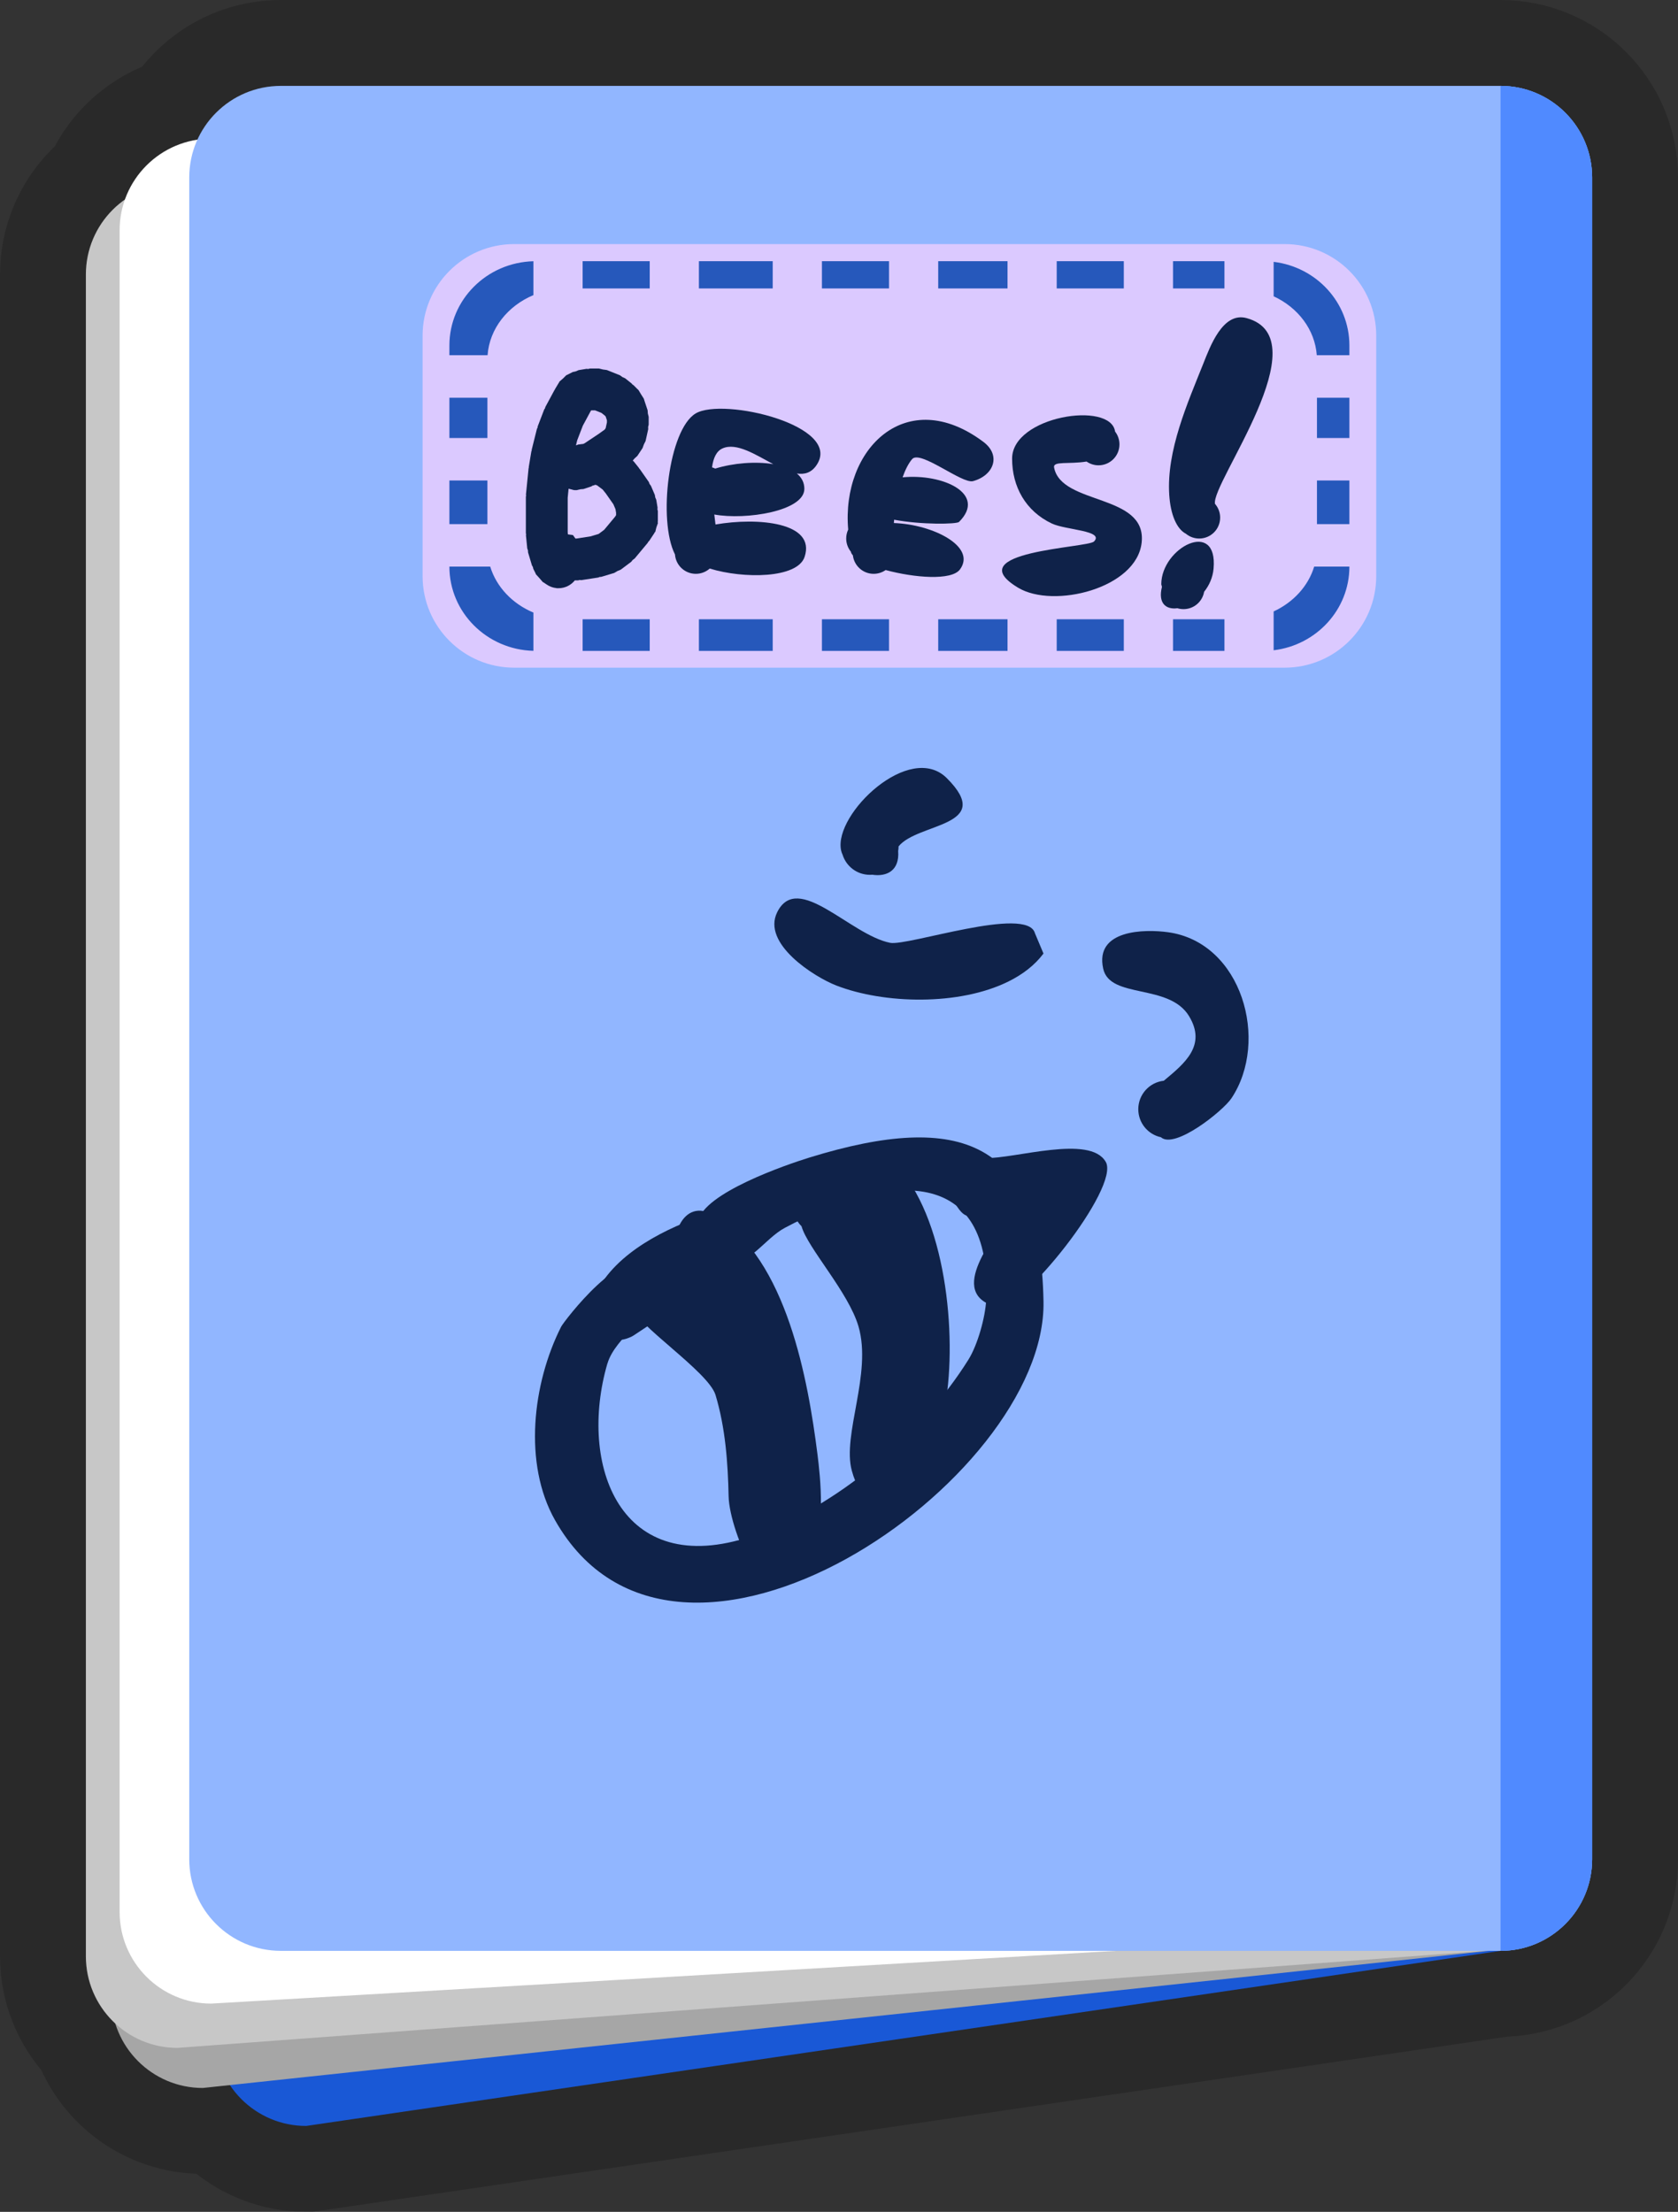 <svg version="1.1" xmlns="http://www.w3.org/2000/svg" xmlns:xlink="http://www.w3.org/1999/xlink" width="73.277" height="96.573" viewBox="0,0,73.277,96.573"><rect x="0" y="0" width="73.277" height="96.573" fill="#333333" stroke="none"/><g transform="translate(-143.361,-226.714)"><g data-paper-data="{&quot;isPaintingLayer&quot;:true}" fill-rule="nonzero" stroke-linecap="butt" stroke-linejoin="miter" stroke-miterlimit="10" stroke-dasharray="" stroke-dashoffset="0" style="mix-blend-mode: normal"><path d="M156.73,319.536c-1.39,0 -2.614,-0.709 -3.331,-1.784l-1.183,0.126c-1.796,0 -3.315,-1.184 -3.821,-2.813c-0.79,-0.731 -1.284,-1.776 -1.284,-2.937v-73.427c0,-1.355 0.674,-2.553 1.704,-3.276c0.486,-1.366 1.694,-2.39 3.165,-2.613c0.629,-1.385 2.024,-2.348 3.644,-2.348h53.264c2.209,0 4,1.791 4,4v73.427c0,2.209 -1.791,4 -4,4z" fill="none" stroke-opacity="0.196" stroke="#000000" stroke-width="7.5"/><path d="M156.73,319.536c-2.209,0 -4,-1.791 -4,-4l-0.737,-74.809c0,-2.209 1.791,-4 4,-4l52.895,-6.263c2.209,0 4,1.791 4,4v73.427c0,2.209 -1.791,4 -4,4z" fill="#1958d6" stroke="none" stroke-width="0"/><path d="M152.217,317.878c-2.209,0 -4,-1.791 -4,-4v-73.427c0,-2.209 1.791,-4 4,-4l56.25,-3.461l0.276,78.862z" fill="#a6a6a6" stroke="none" stroke-width="0"/><path d="M151.111,316.128c-2.209,0 -4,-1.791 -4,-4v-73.427c0,-2.209 1.791,-4 4,-4l57.356,-1.711l0.276,78.862z" fill="#c7c7c7" stroke="none" stroke-width="0"/><path d="M152.585,314.194c-2.209,0 -4,-1.791 -4,-4v-73.427c0,-2.209 1.791,-4 4,-4l55.698,-0.698l0.276,78.862z" fill="#ffffff" stroke="none" stroke-width="0"/><path d="M155.625,311.891c-2.209,0 -4,-1.791 -4,-4v-73.427c0,-2.209 1.791,-4 4,-4h53.264c2.209,0 4,1.791 4,4v73.427c0,2.209 -1.791,4 -4,4z" fill="#91b6ff" stroke="none" stroke-width="0"/><path d="M208.889,230.464c2.209,0 4,1.791 4,4v73.427c0,2.209 -1.791,4 -4,4z" fill="#508aff" stroke="none" stroke-width="0"/><path d="M165.815,255.866c-2.209,0 -4,-1.791 -4,-4v-10.495c0,-2.209 1.791,-4 4,-4h33.645c2.209,0 4,1.791 4,4v10.495c0,2.209 -1.791,4 -4,4z" fill="#dbc9ff" stroke="none" stroke-width="0"/><path d="M162.986,251.453v-0.001h1.782c0.271,0.891 0.97,1.624 1.887,2.008v1.671c-2.036,-0.054 -3.669,-1.681 -3.669,-3.678zM200.75,251.453h1.538v0.001c0,1.878 -1.444,3.428 -3.308,3.652v-1.696c0.859,-0.396 1.511,-1.104 1.77,-1.957zM194.586,255.133v-1.38h2.246v1.38zM189.507,255.133v-1.38h2.93v1.38zM184.332,255.133v-1.38h3.027v1.38zM179.254,255.133v-1.38h2.93v1.38zM173.882,255.133v-1.38h3.223v1.38zM168.804,255.133v-1.38h2.93v1.38zM162.986,247.693h1.66v1.904h-1.66zM200.872,247.693h1.416v1.904h-1.416zM162.986,244.08h1.66v1.758h-1.66zM200.872,244.08h1.416v1.758h-1.416zM162.986,241.798c0,-1.998 1.633,-3.624 3.669,-3.678v1.479c-1.121,0.47 -1.917,1.46 -2.002,2.625h-1.668zM202.288,241.798v0.426h-1.424c-0.082,-1.124 -0.826,-2.085 -1.884,-2.573v-1.504c1.865,0.224 3.308,1.774 3.308,3.652zM194.586,239.307v-1.189h2.246v1.189zM189.507,239.307v-1.189h2.93v1.189zM184.332,239.307v-1.189h3.027v1.189zM179.254,239.307v-1.189h2.93v1.189zM173.882,239.307v-1.189h3.223v1.189zM168.804,239.307v-1.189h2.93v1.189z" fill="#2658bb" stroke="none" stroke-width="0"/><path d="M169.885,286.248c-1.282,4.413 0.54,9.473 6.295,7.542c3.696,-1.24 7.419,-4.43 9.47,-7.71c0.406,-0.65 0.737,-1.847 0.776,-2.598c0.307,-5.913 -4.242,-5.575 -8.793,-3.158c-0.88,0.467 -1.594,1.722 -2.572,1.527c-1.156,-0.231 -1.445,-0.664 -1.213,-1.82c0.245,-1.225 3.83,-2.46 4.876,-2.782c6.582,-2.026 10.082,-0.762 10.206,6.297c0.137,7.817 -16.009,18.96 -21.334,9.536c-1.39,-2.46 -0.984,-5.961 0.271,-8.444c0.119,-0.235 2.841,-3.784 3.652,-2.366c0.368,0.217 0.616,0.618 0.616,1.077c0,0.617 -0.447,1.13 -1.035,1.232c-0.52,0.536 -1.042,1.082 -1.213,1.669z" fill="#0f2249" stroke="none" stroke-width="0.5"/><path d="M174.583,279.791c3.142,1.885 4.073,7.224 4.478,10.433c0.112,0.889 0.424,3.595 -0.422,4.174c-0.413,0.283 -0.743,0.428 -1.037,0.427c-0.47,3.068 -2.389,-1.177 -2.423,-2.776c-0.031,-1.483 -0.142,-3.002 -0.572,-4.429c-0.309,-1.024 -3.563,-3.127 -3.602,-3.827c-0.127,-0.196 -0.201,-0.429 -0.201,-0.68c0,-0.69 0.56,-1.25 1.25,-1.25c0.19,0 0.37,0.042 0.531,0.118c0.115,-0.02 0.229,-0.028 0.34,-0.025c-0.395,-1.008 0.182,-3.05 1.657,-2.165z" fill="#0f2249" stroke="none" stroke-width="0.5"/><path d="M184.537,288.553c-0.143,0.602 -0.517,1.19 -0.973,1.494c-0.363,1.483 -2.297,3.474 -3.005,0.879c-0.429,-1.575 0.893,-4.234 0.292,-6.297c-0.437,-1.501 -2.219,-3.419 -2.488,-4.375c-0.23,-0.227 -0.373,-0.542 -0.373,-0.891c0,-0.69 0.56,-1.25 1.25,-1.25c0.08,0 0.159,0.008 0.235,0.022c0.304,-0.085 0.591,-0.057 0.862,0.066c-0.002,-0.029 -0.003,-0.058 -0.003,-0.088c0,-0.004 0,-0.007 0,-0.011c0.006,-0.685 0.563,-1.239 1.25,-1.239c0.644,0 1.174,0.487 1.243,1.113c2.029,2.617 2.353,7.877 1.709,10.577z" fill="#0f2249" stroke="none" stroke-width="0.5"/><path d="M174.301,279.71c0.723,-0.241 2.162,0.188 1.972,1.137c-0.187,0.934 -4.457,3.642 -5.239,4.173c-0.062,0.042 -0.136,0.078 -0.217,0.106c-0.148,0.062 -0.311,0.096 -0.481,0.096c-0.114,0 -0.224,-0.015 -0.329,-0.044c-0.566,-0.096 -1.078,-0.464 -0.921,-1.173c-0,-0.011 -0,-0.022 -0,-0.033c0,-0.312 0.114,-0.597 0.304,-0.817c0.895,-1.772 3.076,-2.834 4.912,-3.446z" fill="#0f2249" stroke="none" stroke-width="0.5"/><path d="M191.648,277.441c0.644,1.127 -3.745,6.587 -4.741,6.338c-2.335,-0.584 0.059,-3.155 0.396,-4.019c0.22,-0.563 -1.283,0.285 -1.812,-0.006c-0.397,-0.219 -1.044,-1.546 -0.452,-1.884c0.217,-0.368 0.618,-0.616 1.077,-0.616c0.085,0 0.169,0.009 0.249,0.025c1.325,0.034 4.595,-1.04 5.282,0.163z" fill="#0f2249" stroke="none" stroke-width="0.5"/><path d="M195.284,271.077c-0.877,-1.437 -3.451,-0.736 -3.747,-2.068c-0.381,-1.716 1.822,-1.731 2.829,-1.593c3.238,0.445 4.436,4.754 2.771,7.251c-0.372,0.557 -2.478,2.238 -3.079,1.7c-0.565,-0.12 -0.989,-0.622 -0.989,-1.223c0,-0.645 0.488,-1.175 1.114,-1.243c0.907,-0.754 1.883,-1.541 1.1,-2.825z" fill="#0f2249" stroke="none" stroke-width="0.5"/><path d="M188.929,268.347c-0.38,0.509 -0.908,0.912 -1.528,1.219c-2.158,1.07 -5.436,0.984 -7.516,0.178c-0.958,-0.371 -3.272,-1.827 -2.582,-3.206c0.895,-1.79 3.187,0.994 4.929,1.341c0.766,0.153 5.982,-1.637 6.323,-0.422z" fill="#0f2249" stroke="none" stroke-width="0.5"/><path d="M180.087,263.821c-0.307,-1.579 3.007,-4.746 4.623,-3.13c2.127,2.127 -1.277,1.937 -2.109,2.978c-0,0.069 -0.006,0.136 -0.018,0.201c0.067,0.869 -0.51,1.13 -1.128,1.036c-0.035,0.003 -0.069,0.004 -0.105,0.004c-0.559,0 -1.032,-0.366 -1.192,-0.872c-0.033,-0.07 -0.058,-0.143 -0.072,-0.217z" fill="#0f2249" stroke="none" stroke-width="0.5"/><g fill="#0f2249" stroke="none" stroke-width="0.5"><path d="M167.753,252.396c-0.017,0 -0.034,-0 -0.051,-0.001l-0.013,0.006l-0.026,-0.009c-0.158,-0.015 -0.304,-0.071 -0.428,-0.156l-0.151,-0.101l-0.014,-0.001l-0.154,-0.179l-0.159,-0.175l0.001,-0.014l-0.109,-0.218l-0.017,-0.078l-0.041,-0.068l-0.171,-0.571l-0.004,-0.088l-0.03,-0.083l-0.057,-0.571l0.007,-0.046l-0.011,-0.045v-1.599l0.011,-0.045l-0.007,-0.046l0.114,-1.142l0.01,-0.029l-0.002,-0.03l0.114,-0.685l0.015,-0.034v-0.037l0.228,-0.914l0.027,-0.05l0.007,-0.056l0.285,-0.742l0.034,-0.048l0.015,-0.057l0.4,-0.742l0.015,-0.016l0.006,-0.021l0.171,-0.285l0.016,-0.016l0.001,-0.025l0.163,-0.14l0.152,-0.152l0.025,0.001l0.017,-0.015l0.228,-0.114l0.133,-0.03l0.125,-0.054l0.343,-0.057l0.076,0.006l0.074,-0.019h0.4l0.168,0.042l0.171,0.023l0.571,0.228l0.109,0.079l0.122,0.056l0.285,0.228l0.031,0.041l0.044,0.026l0.186,0.186l0.01,0.002l0.014,0.022l0.018,0.018l0.108,0.18l0.113,0.177l0.008,0.024l0.013,0.022l-0.003,0.01l0.152,0.457l0.011,0.146l0.036,0.142v0.343l-0.024,0.098l0.003,0.101l-0.114,0.514l-0.075,0.15l-0.057,0.158l-0.228,0.343l-0.122,0.111l-0.08,0.094l0.041,0.031l0.228,0.285l0.012,0.027l0.023,0.02l0.4,0.571l0.034,0.089l0.057,0.075l0.171,0.4l0.018,0.109l0.044,0.101l0.057,0.343l-0.006,0.076l0.019,0.074v0.457l-0.009,0.036l0.014,0.028l-0.069,0.194l-0.05,0.2l-0.027,0.015l-0.012,0.035l-0.228,0.343l-0.037,0.033l-0.022,0.045l-0.571,0.685l-0.086,0.063l-0.067,0.083l-0.457,0.343l-0.148,0.062l-0.138,0.082l-0.571,0.171l-0.064,0.003l-0.059,0.025l-0.742,0.114l-0.07,-0.007l-0.069,0.017h-0.143c-0.167,0.209 -0.425,0.343 -0.713,0.343zM169.746,249.845l0.471,-0.566l0.048,-0.072v-0.105l-0.027,-0.159l-0.091,-0.212l-0.329,-0.47l-0.138,-0.172l-0.245,-0.184l-0.061,-0.02h-0.036l-0.035,0.018l-0.064,0.014l-0.055,0.035l-0.343,0.114l-0.143,0.011l-0.018,0.011l-0.013,-0.003l-0.115,0.029h-0.114l-0.049,-0.012l-0.018,0.001l-0.009,-0.008l-0.171,-0.043l-0.039,0.393v1.508l0.009,0.093l0.221,0.031l0.108,0.15h0.049l0.61,-0.094l0.354,-0.106zM169.518,245.649l0.251,-0.18l0.041,-0.061l0.055,-0.249v-0.094l-0.056,-0.169l-0.04,-0.04l-0.14,-0.112l-0.282,-0.113h-0.148l-0.029,0.005l-0.357,0.663l-0.245,0.636l-0.055,0.222l0.012,-0.001l0.085,-0.033l0.225,-0.028l0.057,-0.028z"/><path d="M178.497,251.029c-0.315,0.946 -2.666,0.963 -4.143,0.509c-0.161,0.143 -0.374,0.23 -0.606,0.23c-0.482,0 -0.877,-0.373 -0.911,-0.846c-0.751,-1.476 -0.276,-5.449 0.902,-6.156c1.197,-0.718 6.485,0.535 5.268,2.273c-0.223,0.319 -0.515,0.399 -0.847,0.349c0.206,0.171 0.327,0.393 0.327,0.669c0,0.973 -2.556,1.373 -3.933,1.121c0.018,0.151 0.036,0.297 0.052,0.436c1.846,-0.319 4.395,-0.098 3.891,1.416zM174.594,247.173c0.785,-0.242 1.759,-0.323 2.536,-0.193c-0.782,-0.417 -1.609,-0.958 -2.217,-0.688c-0.271,0.12 -0.404,0.428 -0.458,0.828c0.048,0.014 0.094,0.031 0.138,0.052z"/><path d="M185.283,251.575c-0.367,0.5 -1.994,0.366 -3.247,0.028c-0.148,0.104 -0.329,0.165 -0.523,0.165c-0.465,0 -0.849,-0.348 -0.906,-0.798c-0.001,-0.004 -0.002,-0.009 -0.004,-0.013c-0.048,-0.053 -0.078,-0.105 -0.086,-0.157c-0.127,-0.157 -0.203,-0.357 -0.203,-0.574c0,-0.139 0.031,-0.272 0.087,-0.39c-0.307,-3.524 2.542,-6.348 5.904,-3.829c0.784,0.587 0.457,1.466 -0.453,1.714c-0.478,0.13 -2.307,-1.377 -2.66,-0.961c-0.163,0.192 -0.301,0.47 -0.416,0.795c1.758,-0.172 3.693,0.718 2.466,1.946c-0.104,0.104 -1.643,0.128 -2.835,-0.095c-0.004,0.048 -0.008,0.096 -0.011,0.144c1.721,0.061 3.613,1.035 2.887,2.024z"/><path d="M189.392,247.127c0.321,1.659 4.052,1.127 3.825,3.271c-0.213,2.009 -3.851,2.905 -5.395,1.977c-2.65,-1.593 3.042,-1.737 3.314,-2.019c0.463,-0.479 -1.235,-0.498 -1.837,-0.782c-1.149,-0.542 -1.74,-1.609 -1.74,-2.836c0,-1.854 4.308,-2.533 4.497,-1.181c0.119,0.154 0.191,0.348 0.191,0.559c0,0.505 -0.409,0.914 -0.914,0.914c-0.194,0 -0.374,-0.061 -0.522,-0.164c-0.788,0.126 -1.476,-0.033 -1.419,0.262z"/><path d="M194.073,252.225c0,-1.601 2.477,-2.883 2.284,-0.685c-0.035,0.393 -0.193,0.737 -0.413,1.012c-0.074,0.431 -0.449,0.758 -0.9,0.758c-0.093,0 -0.183,-0.014 -0.267,-0.04c-0.489,0.066 -0.856,-0.205 -0.675,-0.931z"/><path d="M194.421,248.319c-0.125,-1.933 0.799,-4.002 1.491,-5.738c0.291,-0.729 0.845,-2.263 1.887,-1.978c3.256,0.888 -1.562,7.204 -1.38,8.11c0.14,0.161 0.225,0.37 0.225,0.6c0,0.505 -0.409,0.914 -0.914,0.914c-0.22,0 -0.421,-0.077 -0.579,-0.207c-0.409,-0.211 -0.675,-0.844 -0.73,-1.701z"/></g></g></g></svg>